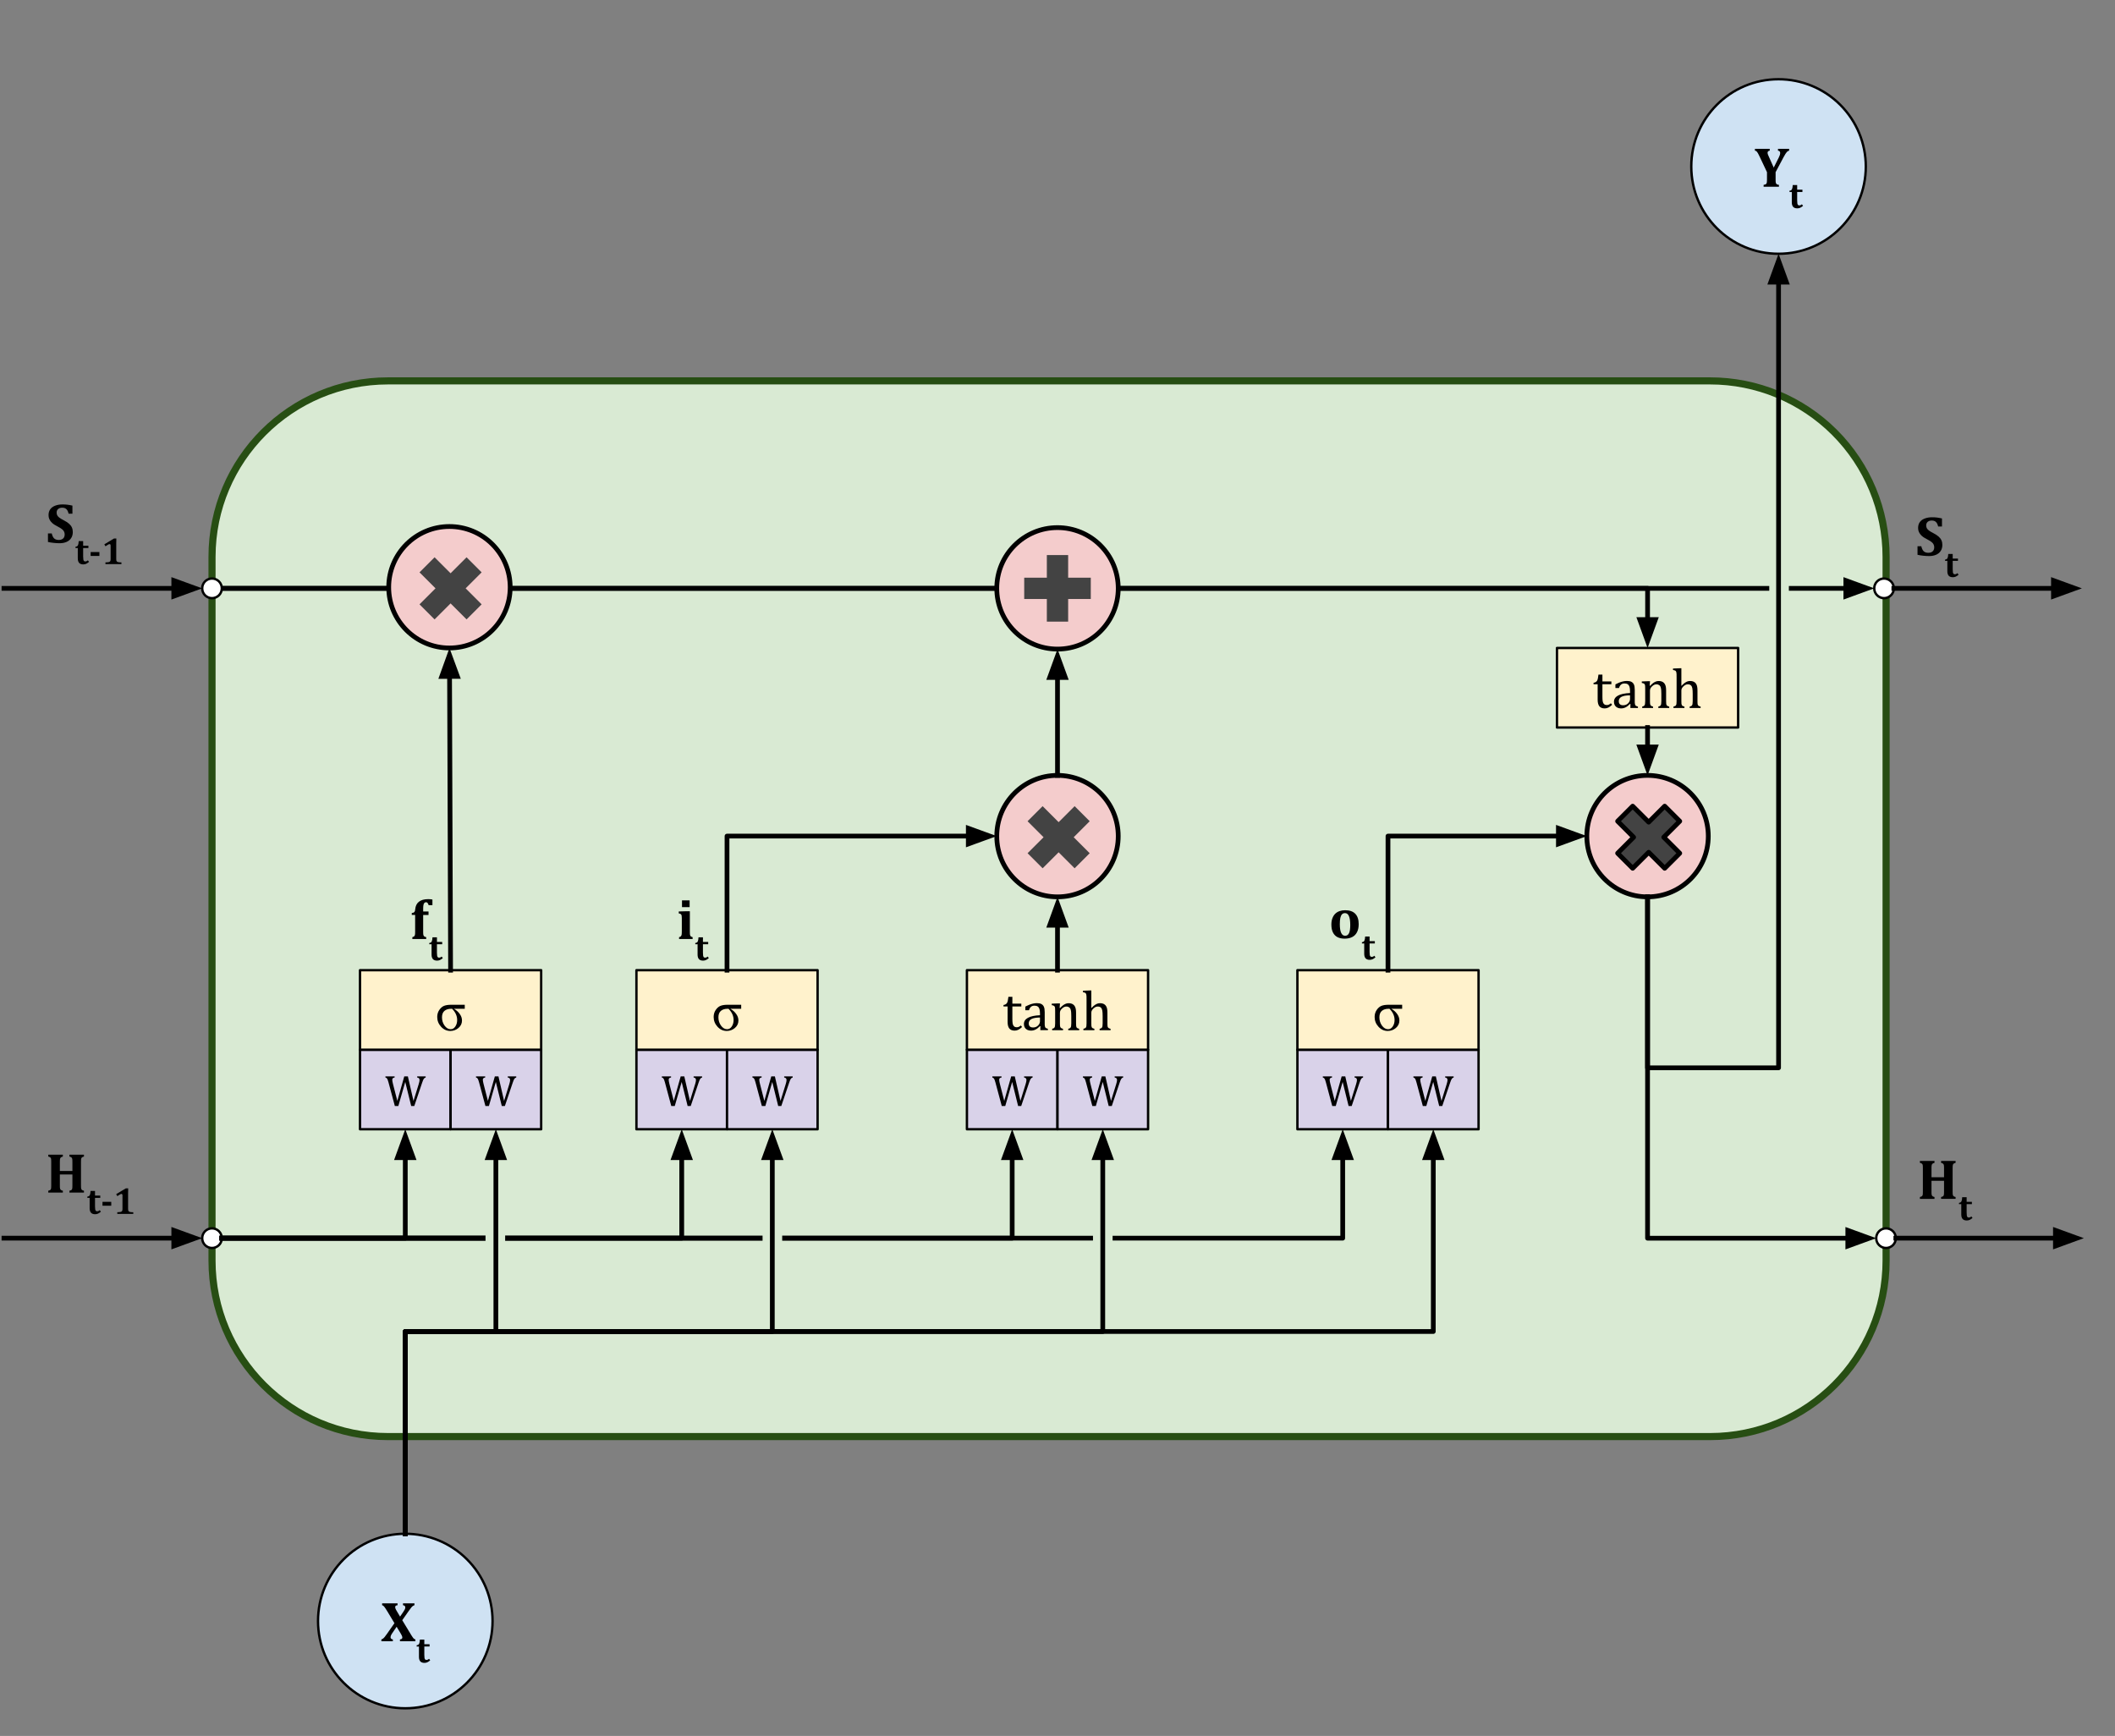 <svg version="1.1" viewBox="0.0 0.0 892.806 732.798" fill="none" stroke="none" stroke-linecap="square" stroke-miterlimit="10" xmlns:xlink="http://www.w3.org/1999/xlink" xmlns="http://www.w3.org/2000/svg"><rect x="0.0" y="0.0" width="892.806" height="732.798" fill="#808080" stroke="none"/><clipPath id="p.0"><path d="m0 0l892.806 0l0 732.798l-892.806 0l0 -732.798z" clip-rule="nonzero"/></clipPath><g clip-path="url(#p.0)"><path fill="#000000" fill-opacity="0.0" d="m0 0l892.806 0l0 732.798l-892.806 0z" fill-rule="evenodd"/><path fill="#d9ead3" d="m89.501 235.057l0 0c0 -41.021 33.254 -74.274 74.274 -74.274l558.128 0c19.699 0 38.591 7.825 52.52 21.754c13.929 13.929 21.754 32.821 21.754 52.52l0 297.089c0 41.021 -33.254 74.274 -74.274 74.274l-558.128 0c-41.021 0 -74.274 -33.254 -74.274 -74.274z" fill-rule="evenodd"/><path stroke="#274e13" stroke-width="3.0" stroke-linejoin="round" stroke-linecap="butt" d="m89.501 235.057l0 0c0 -41.021 33.254 -74.274 74.274 -74.274l558.128 0c19.699 0 38.591 7.825 52.52 21.754c13.929 13.929 21.754 32.821 21.754 52.52l0 297.089c0 41.021 -33.254 74.274 -74.274 74.274l-558.128 0c-41.021 0 -74.274 -33.254 -74.274 -74.274z" fill-rule="evenodd"/><path fill="#000000" fill-opacity="0.0" d="m1.667 248.357l83.685 0" fill-rule="evenodd"/><path stroke="#000000" stroke-width="2.0" stroke-linejoin="round" stroke-linecap="butt" d="m1.667 248.357l71.685 0" fill-rule="evenodd"/><path fill="#000000" stroke="#000000" stroke-width="2.0" stroke-linecap="butt" d="m73.352 251.66l9.076 -3.303l-9.076 -3.303z" fill-rule="evenodd"/><path fill="#000000" fill-opacity="0.0" d="m10.255 197.081l60.598 0l0 51.276l-60.598 0z" fill-rule="evenodd"/><path fill="#000000" d="m21.848 225.168q0.297 1.391 0.969 2.078q0.688 0.688 2.016 0.688q0.688 0 1.234 -0.234q0.562 -0.234 0.891 -0.75q0.344 -0.531 0.344 -1.312q0 -0.719 -0.281 -1.25q-0.266 -0.547 -0.859 -1.016q-0.594 -0.484 -1.672 -1.031q-0.906 -0.453 -1.656 -0.938q-0.734 -0.5 -1.25 -1.094q-0.516 -0.594 -0.812 -1.297q-0.281 -0.703 -0.281 -1.578q0 -1.438 0.703 -2.438q0.719 -1.016 2.078 -1.531q1.359 -0.531 3.141 -0.531q1.031 0 1.984 0.109q0.953 0.109 2.172 0.391l0 3.406l-1.609 0q-0.219 -0.922 -0.562 -1.469q-0.344 -0.547 -0.859 -0.797q-0.516 -0.266 -1.312 -0.266q-0.656 0 -1.188 0.234q-0.531 0.234 -0.844 0.703q-0.297 0.453 -0.297 1.109q0 0.688 0.266 1.188q0.266 0.484 0.875 0.969q0.625 0.469 1.812 1.078q1.438 0.75 2.266 1.469q0.828 0.719 1.219 1.578q0.391 0.844 0.391 1.969q0 1.438 -0.672 2.5q-0.656 1.062 -1.938 1.641q-1.281 0.562 -2.953 0.562q-1.188 0 -2.484 -0.141q-1.297 -0.125 -2.438 -0.391l0 -3.609l1.609 0z" fill-rule="nonzero"/><path fill="#000000" d="m37.587 237.184q-0.688 0.578 -1.25 0.828q-0.562 0.234 -1.188 0.234q-1.156 0 -1.734 -0.625q-0.578 -0.641 -0.578 -1.906l0 -4.375l-0.969 0l0 -0.531q0.469 -0.078 0.688 -0.234q0.234 -0.156 0.359 -0.422q0.125 -0.266 0.203 -0.688q0.078 -0.422 0.109 -1.047l1.875 0l0 1.953l2.219 0l0 0.969l-2.219 0l0 3.531q0 0.875 0.078 1.297q0.078 0.422 0.266 0.625q0.203 0.203 0.5 0.203q0.219 0 0.391 -0.031q0.172 -0.047 0.359 -0.141q0.188 -0.109 0.406 -0.297l0.484 0.656zm4.375 -2.516l-3.703 0l0 -1.641l3.703 0l0 1.641zm7.109 1.266q0 0.453 0.047 0.688q0.062 0.234 0.188 0.375q0.125 0.141 0.359 0.234q0.25 0.078 0.609 0.125q0.375 0.031 0.984 0.047l0 0.719l-6.75 0l0 -0.719q0.875 -0.031 1.234 -0.094q0.375 -0.078 0.562 -0.203q0.203 -0.141 0.297 -0.375q0.094 -0.25 0.094 -0.797l0 -5.641q0 -0.328 -0.125 -0.469q-0.125 -0.141 -0.328 -0.141q-0.203 0 -0.562 0.188q-0.344 0.172 -1.156 0.734l-0.484 -0.828l4.078 -2.453l1.0 0q-0.047 0.75 -0.047 2.078l0 6.531z" fill-rule="nonzero"/><path fill="#000000" fill-opacity="0.0" d="m1.667 522.667l83.685 0" fill-rule="evenodd"/><path stroke="#000000" stroke-width="2.0" stroke-linejoin="round" stroke-linecap="butt" d="m1.667 522.667l71.685 0" fill-rule="evenodd"/><path fill="#000000" stroke="#000000" stroke-width="2.0" stroke-linecap="butt" d="m73.352 525.97l9.076 -3.303l-9.076 -3.303z" fill-rule="evenodd"/><path fill="#000000" fill-opacity="0.0" d="m10.255 471.391l60.598 0l0 51.276l-60.598 0z" fill-rule="evenodd"/><path fill="#000000" d="m34.192 500.494q0 0.891 0.078 1.234q0.078 0.328 0.312 0.562q0.234 0.219 0.859 0.359l0 0.781l-6.125 0l0 -0.781q0.688 -0.172 0.875 -0.344q0.203 -0.172 0.281 -0.5q0.094 -0.328 0.094 -1.312l0 -4.703l-5.297 0l0 4.703q0 0.406 0.016 0.766q0.031 0.344 0.094 0.562q0.078 0.219 0.203 0.375q0.141 0.156 0.375 0.266q0.234 0.109 0.578 0.188l0 0.781l-6.156 0l0 -0.781q0.438 -0.109 0.688 -0.234q0.25 -0.141 0.375 -0.375q0.125 -0.25 0.156 -0.609q0.031 -0.375 0.031 -0.938l0 -10.109q0 -0.547 -0.031 -0.922q-0.016 -0.375 -0.141 -0.609q-0.125 -0.234 -0.375 -0.375q-0.25 -0.156 -0.703 -0.266l0 -0.781l6.156 0l0 0.781q-0.625 0.172 -0.859 0.391q-0.219 0.203 -0.312 0.547q-0.094 0.344 -0.094 1.25l0 3.906l5.297 0l0 -3.906q0 -0.891 -0.078 -1.234q-0.078 -0.344 -0.312 -0.562q-0.219 -0.219 -0.859 -0.391l0 -0.781l6.125 0l0 0.781q-0.516 0.141 -0.75 0.297q-0.234 0.156 -0.344 0.406q-0.094 0.234 -0.125 0.547q-0.031 0.297 -0.031 0.938l0 10.094z" fill-rule="nonzero"/><path fill="#000000" d="m42.591 511.494q-0.688 0.578 -1.25 0.828q-0.562 0.234 -1.188 0.234q-1.156 0 -1.734 -0.625q-0.578 -0.641 -0.578 -1.906l0 -4.375l-0.969 0l0 -0.531q0.469 -0.078 0.688 -0.234q0.234 -0.156 0.359 -0.422q0.125 -0.266 0.203 -0.688q0.078 -0.422 0.109 -1.047l1.875 0l0 1.953l2.219 0l0 0.969l-2.219 0l0 3.531q0 0.875 0.078 1.297q0.078 0.422 0.266 0.625q0.203 0.203 0.5 0.203q0.219 0 0.391 -0.031q0.172 -0.047 0.359 -0.141q0.188 -0.109 0.406 -0.297l0.484 0.656zm4.375 -2.516l-3.703 0l0 -1.641l3.703 0l0 1.641zm7.109 1.266q0 0.453 0.047 0.688q0.062 0.234 0.188 0.375q0.125 0.141 0.359 0.234q0.25 0.078 0.609 0.125q0.375 0.031 0.984 0.047l0 0.719l-6.75 0l0 -0.719q0.875 -0.031 1.234 -0.094q0.375 -0.078 0.562 -0.203q0.203 -0.141 0.297 -0.375q0.094 -0.25 0.094 -0.797l0 -5.641q0 -0.328 -0.125 -0.469q-0.125 -0.141 -0.328 -0.141q-0.203 0 -0.562 0.188q-0.344 0.172 -1.156 0.734l-0.484 -0.828l4.078 -2.453l1.0 0q-0.047 0.75 -0.047 2.078l0 6.531z" fill-rule="nonzero"/><path fill="#cfe2f3" d="m134.252 684.283l0 0c0 -20.343 16.491 -36.835 36.835 -36.835l0 0c9.769 0 19.138 3.881 26.046 10.789c6.908 6.908 10.789 16.277 10.789 26.046l0 0c0 20.343 -16.491 36.835 -36.835 36.835l0 0c-20.343 0 -36.835 -16.491 -36.835 -36.835z" fill-rule="evenodd"/><path stroke="#000000" stroke-width="1.0" stroke-linejoin="round" stroke-linecap="butt" d="m134.252 684.283l0 0c0 -20.343 16.491 -36.835 36.835 -36.835l0 0c9.769 0 19.138 3.881 26.046 10.789c6.908 6.908 10.789 16.277 10.789 26.046l0 0c0 20.343 -16.491 36.835 -36.835 36.835l0 0c-20.343 0 -36.835 -16.491 -36.835 -36.835z" fill-rule="evenodd"/><path fill="#000000" d="m167.819 676.823l0 0.781q-0.547 0.047 -0.781 0.25q-0.219 0.188 -0.219 0.594q0 0.188 0.078 0.453q0.078 0.25 0.266 0.609q0.188 0.344 0.641 1.094l1.078 1.812l1.422 -2.094q0.469 -0.688 0.625 -1.047q0.156 -0.375 0.156 -0.797q0 -0.375 -0.266 -0.594q-0.25 -0.234 -0.703 -0.281l0 -0.781l4.844 0l0 0.781q-0.344 0.094 -0.656 0.312q-0.297 0.203 -0.703 0.672q-0.391 0.469 -1.266 1.734l-2.531 3.609l3.812 6.297q0.203 0.312 0.406 0.625q0.203 0.312 0.391 0.562q0.203 0.234 0.344 0.359q0.156 0.109 0.297 0.172q0.141 0.062 0.297 0.094l0 0.781l-6.516 0l0 -0.781q0.516 -0.047 0.75 -0.234q0.25 -0.188 0.25 -0.609q0 -0.141 -0.047 -0.297q-0.031 -0.172 -0.141 -0.406q-0.094 -0.234 -0.203 -0.406q-0.094 -0.188 -0.391 -0.703l-1.625 -2.688l-1.922 2.828q-0.219 0.344 -0.375 0.625q-0.141 0.281 -0.203 0.516q-0.062 0.234 -0.062 0.547q0 0.312 0.25 0.547q0.25 0.234 0.719 0.281l0 0.781l-4.844 0l0 -0.781q0.391 -0.109 0.703 -0.344q0.328 -0.25 0.703 -0.703q0.391 -0.453 1.047 -1.422l3.062 -4.375l-2.953 -4.922q-0.484 -0.797 -0.828 -1.312q-0.344 -0.531 -0.578 -0.797q-0.234 -0.281 -0.422 -0.391q-0.172 -0.125 -0.422 -0.172l0 -0.781l6.516 0z" fill-rule="nonzero"/><path fill="#000000" d="m181.604 700.886q-0.688 0.578 -1.25 0.828q-0.562 0.234 -1.188 0.234q-1.156 0 -1.734 -0.625q-0.578 -0.641 -0.578 -1.906l0 -4.375l-0.969 0l0 -0.531q0.469 -0.078 0.688 -0.234q0.234 -0.156 0.359 -0.422q0.125 -0.266 0.203 -0.688q0.078 -0.422 0.109 -1.047l1.875 0l0 1.953l2.219 0l0 0.969l-2.219 0l0 3.531q0 0.875 0.078 1.297q0.078 0.422 0.266 0.625q0.203 0.203 0.5 0.203q0.219 0 0.391 -0.031q0.172 -0.047 0.359 -0.141q0.188 -0.109 0.406 -0.297l0.484 0.656z" fill-rule="nonzero"/><path fill="#d9d2e9" d="m151.969 443.115l38.236 0l0 33.575l-38.236 0z" fill-rule="evenodd"/><path stroke="#000000" stroke-width="1.0" stroke-linejoin="round" stroke-linecap="butt" d="m151.969 443.115l38.236 0l0 33.575l-38.236 0z" fill-rule="evenodd"/><path fill="#000000" d="m171.07 456.714l-2.922 10.172l-1.469 0l-2.656 -9.891q-0.172 -0.625 -0.312 -1.016q-0.125 -0.391 -0.266 -0.609q-0.141 -0.219 -0.297 -0.328q-0.156 -0.125 -0.453 -0.203l0 -0.453l3.891 0l0 0.453q-0.562 0.109 -0.781 0.328q-0.219 0.219 -0.219 0.609q0 0.312 0.078 0.75q0.078 0.438 0.219 1.0l1.844 7.188l2.922 -10.328l1.531 0l2.375 10.344l2.156 -6.953q0.391 -1.266 0.391 -1.797q0 -0.562 -0.234 -0.797q-0.234 -0.25 -0.766 -0.344l0 -0.453l3.594 0l0 0.453q-0.281 0.094 -0.453 0.203q-0.156 0.109 -0.312 0.312q-0.141 0.188 -0.328 0.609q-0.172 0.406 -0.406 1.094l-3.312 9.828l-1.297 0l-2.516 -10.172z" fill-rule="nonzero"/><path fill="#d9d2e9" d="m190.205 443.115l38.236 0l0 33.575l-38.236 0z" fill-rule="evenodd"/><path stroke="#000000" stroke-width="1.0" stroke-linejoin="round" stroke-linecap="butt" d="m190.205 443.115l38.236 0l0 33.575l-38.236 0z" fill-rule="evenodd"/><path fill="#000000" d="m209.306 456.714l-2.922 10.172l-1.469 0l-2.656 -9.891q-0.172 -0.625 -0.312 -1.016q-0.125 -0.391 -0.266 -0.609q-0.141 -0.219 -0.297 -0.328q-0.156 -0.125 -0.453 -0.203l0 -0.453l3.891 0l0 0.453q-0.562 0.109 -0.781 0.328q-0.219 0.219 -0.219 0.609q0 0.312 0.078 0.75q0.078 0.438 0.219 1.0l1.844 7.188l2.922 -10.328l1.531 0l2.375 10.344l2.156 -6.953q0.391 -1.266 0.391 -1.797q0 -0.562 -0.234 -0.797q-0.234 -0.25 -0.766 -0.344l0 -0.453l3.594 0l0 0.453q-0.281 0.094 -0.453 0.203q-0.156 0.109 -0.312 0.312q-0.141 0.188 -0.328 0.609q-0.172 0.406 -0.406 1.094l-3.312 9.828l-1.297 0l-2.516 -10.172z" fill-rule="nonzero"/><path fill="#fff2cc" d="m151.968 409.541l76.472 0l0 33.575l-76.472 0z" fill-rule="evenodd"/><path stroke="#000000" stroke-width="1.0" stroke-linejoin="round" stroke-linecap="butt" d="m151.968 409.541l76.472 0l0 33.575l-76.472 0z" fill-rule="evenodd"/><path fill="#000000" d="m196.189 424.134l0 1.703l-4.562 0q1.5 0.859 2.438 2.172q0.953 1.297 0.953 2.766q0 1.906 -1.5 3.172q-1.5 1.25 -3.422 1.25q-2.25 0 -3.891 -1.766q-1.641 -1.781 -1.641 -4.141q0 -1.672 0.859 -2.938q0.859 -1.281 2.0 -1.75q1.141 -0.469 3.094 -0.469l5.672 0zm-5.344 1.703l-0.422 0q-1.75 0 -2.797 0.875q-1.047 0.875 -1.047 2.734q0 1.984 1.094 3.5q1.109 1.516 2.578 1.516q1.188 0 1.953 -1.141q0.781 -1.141 0.781 -2.75q0 -2.578 -2.141 -4.734z" fill-rule="nonzero"/><path fill="#000000" fill-opacity="0.0" d="m93.635 248.357l601.858 0l0 25.165" fill-rule="evenodd"/><path stroke="#000000" stroke-width="2.0" stroke-linejoin="round" stroke-linecap="butt" d="m93.635 248.357l601.858 0l0 13.165" fill-rule="evenodd"/><path fill="#000000" stroke="#000000" stroke-width="2.0" stroke-linecap="butt" d="m692.19 261.522l3.303 9.076l3.303 -9.076z" fill-rule="evenodd"/><path fill="#000000" fill-opacity="0.0" d="m93.635 248.357l697.543 0" fill-rule="evenodd"/><path stroke="#000000" stroke-width="2.0" stroke-linejoin="round" stroke-linecap="butt" d="m93.635 248.357l685.543 0" fill-rule="evenodd"/><path fill="#000000" stroke="#000000" stroke-width="2.0" stroke-linecap="butt" d="m779.178 251.66l9.076 -3.303l-9.076 -3.303z" fill-rule="evenodd"/><path fill="#f4cccc" d="m164.086 247.89l0 0c0 -14.159 11.478 -25.638 25.638 -25.638l0 0c6.8 0 13.321 2.701 18.129 7.509c4.808 4.808 7.509 11.329 7.509 18.129l0 0c0 14.159 -11.478 25.638 -25.638 25.638l0 0c-14.159 0 -25.638 -11.478 -25.638 -25.638z" fill-rule="evenodd"/><path stroke="#000000" stroke-width="2.0" stroke-linejoin="round" stroke-linecap="butt" d="m164.086 247.89l0 0c0 -14.159 11.478 -25.638 25.638 -25.638l0 0c6.8 0 13.321 2.701 18.129 7.509c4.808 4.808 7.509 11.329 7.509 18.129l0 0c0 14.159 -11.478 25.638 -25.638 25.638l0 0c-14.159 0 -25.638 -11.478 -25.638 -25.638z" fill-rule="evenodd"/><path fill="#434343" d="m177.09 241.602l6.359 -6.359l6.755 6.755l6.755 -6.755l6.359 6.359l-6.755 6.755l6.755 6.755l-6.359 6.359l-6.755 -6.755l-6.755 6.755l-6.359 -6.359l6.755 -6.755z" fill-rule="evenodd"/><path fill="#000000" fill-opacity="0.0" d="m164.087 364.34l38.236 0l0 54.52l-38.236 0z" fill-rule="evenodd"/><path fill="#000000" d="m174.071 395.599q0.547 -0.156 0.766 -0.359q0.219 -0.203 0.312 -0.547q0.094 -0.359 0.094 -1.25l0 -7.219l-1.422 0l0 -0.812q0.547 -0.078 0.766 -0.172q0.219 -0.109 0.359 -0.281q0.141 -0.172 0.219 -0.438q0.078 -0.266 0.109 -0.688q0.188 -2.109 1.562 -3.188q1.391 -1.094 3.906 -1.094q1.0 0 1.797 0.156l0 2.391l-1.594 0q-0.203 -0.641 -0.453 -0.938q-0.234 -0.312 -0.625 -0.312q-0.5 0 -0.766 0.344q-0.266 0.328 -0.375 0.953q-0.094 0.609 -0.094 1.719l0 0.891l2.266 0l0 1.469l-2.266 0l0 7.219q0 0.875 0.094 1.234q0.094 0.359 0.328 0.578q0.25 0.203 0.859 0.344l0 0.781l-5.844 0l0 -0.781z" fill-rule="nonzero"/><path fill="#000000" d="m186.93 404.442q-0.688 0.578 -1.25 0.828q-0.562 0.234 -1.188 0.234q-1.156 0 -1.734 -0.625q-0.578 -0.641 -0.578 -1.906l0 -4.375l-0.969 0l0 -0.531q0.469 -0.078 0.688 -0.234q0.234 -0.156 0.359 -0.422q0.125 -0.266 0.203 -0.688q0.078 -0.422 0.109 -1.047l1.875 0l0 1.953l2.219 0l0 0.969l-2.219 0l0 3.531q0 0.875 0.078 1.297q0.078 0.422 0.266 0.625q0.203 0.203 0.5 0.203q0.219 0 0.391 -0.031q0.172 -0.047 0.359 -0.141q0.188 -0.109 0.406 -0.297l0.484 0.656z" fill-rule="nonzero"/><path fill="#d9d2e9" d="m268.659 443.115l38.236 0l0 33.575l-38.236 0z" fill-rule="evenodd"/><path stroke="#000000" stroke-width="1.0" stroke-linejoin="round" stroke-linecap="butt" d="m268.659 443.115l38.236 0l0 33.575l-38.236 0z" fill-rule="evenodd"/><path fill="#000000" d="m287.76 456.714l-2.922 10.172l-1.469 0l-2.656 -9.891q-0.172 -0.625 -0.312 -1.016q-0.125 -0.391 -0.266 -0.609q-0.141 -0.219 -0.297 -0.328q-0.156 -0.125 -0.453 -0.203l0 -0.453l3.891 0l0 0.453q-0.562 0.109 -0.781 0.328q-0.219 0.219 -0.219 0.609q0 0.312 0.078 0.75q0.078 0.438 0.219 1.0l1.844 7.188l2.922 -10.328l1.531 0l2.375 10.344l2.156 -6.953q0.391 -1.266 0.391 -1.797q0 -0.562 -0.234 -0.797q-0.234 -0.25 -0.766 -0.344l0 -0.453l3.594 0l0 0.453q-0.281 0.094 -0.453 0.203q-0.156 0.109 -0.312 0.312q-0.141 0.188 -0.328 0.609q-0.172 0.406 -0.406 1.094l-3.312 9.828l-1.297 0l-2.516 -10.172z" fill-rule="nonzero"/><path fill="#d9d2e9" d="m306.895 443.115l38.236 0l0 33.575l-38.236 0z" fill-rule="evenodd"/><path stroke="#000000" stroke-width="1.0" stroke-linejoin="round" stroke-linecap="butt" d="m306.895 443.115l38.236 0l0 33.575l-38.236 0z" fill-rule="evenodd"/><path fill="#000000" d="m325.996 456.714l-2.922 10.172l-1.469 0l-2.656 -9.891q-0.172 -0.625 -0.312 -1.016q-0.125 -0.391 -0.266 -0.609q-0.141 -0.219 -0.297 -0.328q-0.156 -0.125 -0.453 -0.203l0 -0.453l3.891 0l0 0.453q-0.562 0.109 -0.781 0.328q-0.219 0.219 -0.219 0.609q0 0.312 0.078 0.75q0.078 0.438 0.219 1.0l1.844 7.188l2.922 -10.328l1.531 0l2.375 10.344l2.156 -6.953q0.391 -1.266 0.391 -1.797q0 -0.562 -0.234 -0.797q-0.234 -0.25 -0.766 -0.344l0 -0.453l3.594 0l0 0.453q-0.281 0.094 -0.453 0.203q-0.156 0.109 -0.312 0.312q-0.141 0.188 -0.328 0.609q-0.172 0.406 -0.406 1.094l-3.312 9.828l-1.297 0l-2.516 -10.172z" fill-rule="nonzero"/><path fill="#fff2cc" d="m268.659 409.541l76.472 0l0 33.575l-76.472 0z" fill-rule="evenodd"/><path stroke="#000000" stroke-width="1.0" stroke-linejoin="round" stroke-linecap="butt" d="m268.659 409.541l76.472 0l0 33.575l-76.472 0z" fill-rule="evenodd"/><path fill="#000000" d="m312.879 424.134l0 1.703l-4.562 0q1.5 0.859 2.438 2.172q0.953 1.297 0.953 2.766q0 1.906 -1.5 3.172q-1.5 1.25 -3.422 1.25q-2.25 0 -3.891 -1.766q-1.641 -1.781 -1.641 -4.141q0 -1.672 0.859 -2.938q0.859 -1.281 2.0 -1.75q1.141 -0.469 3.094 -0.469l5.672 0zm-5.344 1.703l-0.422 0q-1.75 0 -2.797 0.875q-1.047 0.875 -1.047 2.734q0 1.984 1.094 3.5q1.109 1.516 2.578 1.516q1.188 0 1.953 -1.141q0.781 -1.141 0.781 -2.75q0 -2.578 -2.141 -4.734z" fill-rule="nonzero"/><path fill="#d9d2e9" d="m408.167 443.115l38.236 0l0 33.575l-38.236 0z" fill-rule="evenodd"/><path stroke="#000000" stroke-width="1.0" stroke-linejoin="round" stroke-linecap="butt" d="m408.167 443.115l38.236 0l0 33.575l-38.236 0z" fill-rule="evenodd"/><path fill="#000000" d="m427.268 456.714l-2.922 10.172l-1.469 0l-2.656 -9.891q-0.172 -0.625 -0.312 -1.016q-0.125 -0.391 -0.266 -0.609q-0.141 -0.219 -0.297 -0.328q-0.156 -0.125 -0.453 -0.203l0 -0.453l3.891 0l0 0.453q-0.562 0.109 -0.781 0.328q-0.219 0.219 -0.219 0.609q0 0.312 0.078 0.75q0.078 0.438 0.219 1.0l1.844 7.188l2.922 -10.328l1.531 0l2.375 10.344l2.156 -6.953q0.391 -1.266 0.391 -1.797q0 -0.562 -0.234 -0.797q-0.234 -0.25 -0.766 -0.344l0 -0.453l3.594 0l0 0.453q-0.281 0.094 -0.453 0.203q-0.156 0.109 -0.312 0.312q-0.141 0.188 -0.328 0.609q-0.172 0.406 -0.406 1.094l-3.312 9.828l-1.297 0l-2.516 -10.172z" fill-rule="nonzero"/><path fill="#d9d2e9" d="m446.403 443.115l38.236 0l0 33.575l-38.236 0z" fill-rule="evenodd"/><path stroke="#000000" stroke-width="1.0" stroke-linejoin="round" stroke-linecap="butt" d="m446.403 443.115l38.236 0l0 33.575l-38.236 0z" fill-rule="evenodd"/><path fill="#000000" d="m465.504 456.714l-2.922 10.172l-1.469 0l-2.656 -9.891q-0.172 -0.625 -0.312 -1.016q-0.125 -0.391 -0.266 -0.609q-0.141 -0.219 -0.297 -0.328q-0.156 -0.125 -0.453 -0.203l0 -0.453l3.891 0l0 0.453q-0.562 0.109 -0.781 0.328q-0.219 0.219 -0.219 0.609q0 0.312 0.078 0.75q0.078 0.438 0.219 1.0l1.844 7.188l2.922 -10.328l1.531 0l2.375 10.344l2.156 -6.953q0.391 -1.266 0.391 -1.797q0 -0.562 -0.234 -0.797q-0.234 -0.25 -0.766 -0.344l0 -0.453l3.594 0l0 0.453q-0.281 0.094 -0.453 0.203q-0.156 0.109 -0.312 0.312q-0.141 0.188 -0.328 0.609q-0.172 0.406 -0.406 1.094l-3.312 9.828l-1.297 0l-2.516 -10.172z" fill-rule="nonzero"/><path fill="#fff2cc" d="m408.167 409.541l76.472 0l0 33.575l-76.472 0z" fill-rule="evenodd"/><path stroke="#000000" stroke-width="1.0" stroke-linejoin="round" stroke-linecap="butt" d="m408.167 409.541l76.472 0l0 33.575l-76.472 0z" fill-rule="evenodd"/><path fill="#000000" d="m423.602 424.243q0.578 -0.094 0.938 -0.328q0.375 -0.234 0.578 -0.594q0.203 -0.375 0.312 -0.922q0.125 -0.562 0.25 -1.625l1.672 0l0 2.891l3.781 0l0 1.188l-3.781 0l0 5.203q0 1.141 0.094 1.812q0.094 0.672 0.344 1.062q0.266 0.375 0.594 0.547q0.328 0.156 0.844 0.156q0.469 0 0.875 -0.188q0.406 -0.203 0.812 -0.562l0.531 0.641q-0.844 0.797 -1.594 1.172q-0.734 0.359 -1.531 0.359q-1.516 0 -2.25 -0.891q-0.734 -0.906 -0.734 -2.812l0 -6.5l-1.734 0l0 -0.609zm15.59 8.953l-0.172 -0.047q-1.016 1.031 -1.922 1.469q-0.891 0.438 -1.891 0.438q-0.891 0 -1.578 -0.344q-0.672 -0.344 -1.047 -0.969q-0.359 -0.641 -0.359 -1.453q0 -1.719 1.688 -2.641q1.703 -0.938 5.094 -1.094l0 -0.75q0 -1.219 -0.234 -1.922q-0.234 -0.703 -0.75 -1.031q-0.5 -0.328 -1.344 -0.328q-0.906 0 -1.469 0.484q-0.562 0.469 -0.844 1.438l-1.531 0l0 -1.531q1.125 -0.578 1.875 -0.859q0.75 -0.281 1.5 -0.438q0.75 -0.156 1.531 -0.156q1.156 0 1.859 0.375q0.703 0.359 1.047 1.125q0.359 0.766 0.359 2.297l0 4.078q0 0.875 0 1.234q0.016 0.344 0.078 0.656q0.062 0.297 0.172 0.484q0.125 0.188 0.344 0.312q0.234 0.125 0.75 0.266l0 0.578l-3.203 0l0.047 -1.672zm-0.188 -3.672q-2.391 0.016 -3.578 0.625q-1.172 0.609 -1.172 1.844q0 0.672 0.266 1.062q0.266 0.375 0.672 0.531q0.422 0.141 0.984 0.141q0.797 0 1.438 -0.375q0.656 -0.391 1.016 -0.984q0.375 -0.609 0.375 -1.188l0 -1.656zm16.547 5.344l-4.609 0l0 -0.578q0.453 -0.141 0.656 -0.234q0.203 -0.109 0.328 -0.297q0.141 -0.188 0.219 -0.578q0.078 -0.406 0.078 -1.203l0 -3.062q0 -0.828 -0.047 -1.484q-0.047 -0.672 -0.172 -1.094q-0.109 -0.438 -0.266 -0.672q-0.156 -0.25 -0.375 -0.406q-0.219 -0.172 -0.5 -0.266q-0.281 -0.109 -0.734 -0.109q-0.453 0 -0.875 0.188q-0.406 0.172 -0.906 0.625q-0.484 0.438 -0.703 0.875q-0.219 0.438 -0.219 1.0l0 4.359q0 1.016 0.094 1.406q0.094 0.391 0.359 0.594q0.266 0.203 0.859 0.359l0 0.578l-4.594 0l0 -0.578q0.453 -0.141 0.641 -0.234q0.203 -0.109 0.328 -0.297q0.141 -0.188 0.219 -0.578q0.078 -0.391 0.078 -1.203l0 -5.109q0 -0.75 -0.031 -1.203q-0.016 -0.469 -0.156 -0.734q-0.141 -0.281 -0.438 -0.406q-0.281 -0.141 -0.812 -0.234l0 -0.625l2.75 -0.109l0.719 0l-0.141 1.906l0.172 0.047q0.859 -0.875 1.391 -1.25q0.547 -0.375 1.078 -0.578q0.547 -0.203 1.156 -0.203q0.641 0 1.141 0.156q0.5 0.141 0.875 0.453q0.375 0.297 0.625 0.75q0.25 0.438 0.375 1.078q0.125 0.625 0.125 1.609l0 4.406q0 0.812 0.047 1.188q0.047 0.359 0.156 0.562q0.125 0.188 0.344 0.328q0.219 0.125 0.766 0.281l0 0.578zm5.129 -9.359l0.047 0q0.906 -0.922 1.438 -1.281q0.547 -0.375 1.062 -0.562q0.516 -0.188 1.125 -0.188q0.641 0 1.141 0.156q0.5 0.141 0.875 0.453q0.391 0.312 0.625 0.766q0.25 0.453 0.359 1.078q0.125 0.625 0.125 1.594l0 4.406q0 1.031 0.078 1.406q0.094 0.359 0.312 0.562q0.234 0.203 0.938 0.391l0 0.578l-4.625 0l0 -0.578q0.453 -0.141 0.656 -0.234q0.203 -0.109 0.328 -0.297q0.141 -0.188 0.219 -0.578q0.078 -0.406 0.078 -1.203l0 -3.062q0 -1.562 -0.156 -2.391q-0.156 -0.828 -0.625 -1.234q-0.469 -0.406 -1.297 -0.406q-0.469 0 -0.844 0.172q-0.375 0.156 -0.875 0.578q-0.484 0.422 -0.734 0.875q-0.25 0.438 -0.25 0.938l0 4.484q0 0.797 0.031 1.141q0.047 0.344 0.156 0.578q0.125 0.219 0.359 0.375q0.25 0.141 0.75 0.266l0 0.578l-4.641 0l0 -0.578q0.516 -0.141 0.734 -0.266q0.234 -0.125 0.344 -0.328q0.125 -0.203 0.188 -0.578q0.062 -0.375 0.062 -1.188l0 -9.797q0 -1.125 -0.016 -1.562q-0.016 -0.453 -0.094 -0.766q-0.078 -0.312 -0.219 -0.484q-0.125 -0.188 -0.359 -0.281q-0.234 -0.109 -0.828 -0.219l0 -0.609l2.828 -0.109l0.703 0l0 7.406z" fill-rule="nonzero"/><path fill="#f4cccc" d="m420.765 352.949l0 0c0 -14.159 11.478 -25.638 25.638 -25.638l0 0c6.8 0 13.321 2.701 18.129 7.509c4.808 4.808 7.509 11.329 7.509 18.129l0 0c0 14.159 -11.478 25.638 -25.638 25.638l0 0c-14.159 0 -25.638 -11.478 -25.638 -25.638z" fill-rule="evenodd"/><path stroke="#000000" stroke-width="2.0" stroke-linejoin="round" stroke-linecap="butt" d="m420.765 352.949l0 0c0 -14.159 11.478 -25.638 25.638 -25.638l0 0c6.8 0 13.321 2.701 18.129 7.509c4.808 4.808 7.509 11.329 7.509 18.129l0 0c0 14.159 -11.478 25.638 -25.638 25.638l0 0c-14.159 0 -25.638 -11.478 -25.638 -25.638z" fill-rule="evenodd"/><path fill="#434343" d="m433.769 346.661l6.359 -6.359l6.755 6.755l6.755 -6.755l6.359 6.359l-6.755 6.755l6.755 6.755l-6.359 6.359l-6.755 -6.755l-6.755 6.755l-6.359 -6.359l6.755 -6.755z" fill-rule="evenodd"/><path fill="#000000" fill-opacity="0.0" d="m276.657 364.34l38.236 0l0 54.52l-38.236 0z" fill-rule="evenodd"/><path fill="#000000" d="m291.111 380.083l0 2.859l-3.219 0l0 -2.859l3.219 0zm-4.453 15.516q0.578 -0.141 0.781 -0.391q0.219 -0.25 0.297 -0.672q0.078 -0.422 0.078 -1.531l0 -5.453q0 -0.578 -0.062 -0.922q-0.047 -0.359 -0.188 -0.562q-0.141 -0.219 -0.406 -0.328q-0.25 -0.109 -0.641 -0.188l0 -0.797l3.219 -0.094l1.469 0l0 8.328q0 0.656 0.016 1.016q0.016 0.359 0.047 0.562q0.047 0.188 0.109 0.344q0.062 0.141 0.156 0.281q0.109 0.125 0.312 0.234q0.203 0.094 0.531 0.172l0 0.781l-5.719 0l0 -0.781z" fill-rule="nonzero"/><path fill="#000000" d="m299.22 404.442q-0.688 0.578 -1.25 0.828q-0.562 0.234 -1.188 0.234q-1.156 0 -1.734 -0.625q-0.578 -0.641 -0.578 -1.906l0 -4.375l-0.969 0l0 -0.531q0.469 -0.078 0.688 -0.234q0.234 -0.156 0.359 -0.422q0.125 -0.266 0.203 -0.688q0.078 -0.422 0.109 -1.047l1.875 0l0 1.953l2.219 0l0 0.969l-2.219 0l0 3.531q0 0.875 0.078 1.297q0.078 0.422 0.266 0.625q0.203 0.203 0.5 0.203q0.219 0 0.391 -0.031q0.172 -0.047 0.359 -0.141q0.188 -0.109 0.406 -0.297l0.484 0.656z" fill-rule="nonzero"/><path fill="#f4cccc" d="m420.765 248.358l0 0c0 -14.159 11.478 -25.638 25.638 -25.638l0 0c6.8 0 13.321 2.701 18.129 7.509c4.808 4.808 7.509 11.329 7.509 18.129l0 0c0 14.159 -11.478 25.638 -25.638 25.638l0 0c-14.159 0 -25.638 -11.478 -25.638 -25.638z" fill-rule="evenodd"/><path stroke="#000000" stroke-width="2.0" stroke-linejoin="round" stroke-linecap="butt" d="m420.765 248.358l0 0c0 -14.159 11.478 -25.638 25.638 -25.638l0 0c6.8 0 13.321 2.701 18.129 7.509c4.808 4.808 7.509 11.329 7.509 18.129l0 0c0 14.159 -11.478 25.638 -25.638 25.638l0 0c-14.159 0 -25.638 -11.478 -25.638 -25.638z" fill-rule="evenodd"/><path fill="#434343" d="m432.352 243.86l9.553 0l0 -9.553l8.993 0l0 9.553l9.553 0l0 8.993l-9.553 0l0 9.553l-8.993 0l0 -9.553l-9.553 0z" fill-rule="evenodd"/><path fill="#d9d2e9" d="m547.675 443.115l38.236 0l0 33.575l-38.236 0z" fill-rule="evenodd"/><path stroke="#000000" stroke-width="1.0" stroke-linejoin="round" stroke-linecap="butt" d="m547.675 443.115l38.236 0l0 33.575l-38.236 0z" fill-rule="evenodd"/><path fill="#000000" d="m566.776 456.714l-2.922 10.172l-1.469 0l-2.656 -9.891q-0.172 -0.625 -0.312 -1.016q-0.125 -0.391 -0.266 -0.609q-0.141 -0.219 -0.297 -0.328q-0.156 -0.125 -0.453 -0.203l0 -0.453l3.891 0l0 0.453q-0.562 0.109 -0.781 0.328q-0.219 0.219 -0.219 0.609q0 0.312 0.078 0.75q0.078 0.438 0.219 1.0l1.844 7.188l2.922 -10.328l1.531 0l2.375 10.344l2.156 -6.953q0.391 -1.266 0.391 -1.797q0 -0.562 -0.234 -0.797q-0.234 -0.25 -0.766 -0.344l0 -0.453l3.594 0l0 0.453q-0.281 0.094 -0.453 0.203q-0.156 0.109 -0.312 0.312q-0.141 0.188 -0.328 0.609q-0.172 0.406 -0.406 1.094l-3.312 9.828l-1.297 0l-2.516 -10.172z" fill-rule="nonzero"/><path fill="#d9d2e9" d="m585.911 443.115l38.236 0l0 33.575l-38.236 0z" fill-rule="evenodd"/><path stroke="#000000" stroke-width="1.0" stroke-linejoin="round" stroke-linecap="butt" d="m585.911 443.115l38.236 0l0 33.575l-38.236 0z" fill-rule="evenodd"/><path fill="#000000" d="m605.012 456.714l-2.922 10.172l-1.469 0l-2.656 -9.891q-0.172 -0.625 -0.312 -1.016q-0.125 -0.391 -0.266 -0.609q-0.141 -0.219 -0.297 -0.328q-0.156 -0.125 -0.453 -0.203l0 -0.453l3.891 0l0 0.453q-0.562 0.109 -0.781 0.328q-0.219 0.219 -0.219 0.609q0 0.312 0.078 0.75q0.078 0.438 0.219 1.0l1.844 7.188l2.922 -10.328l1.531 0l2.375 10.344l2.156 -6.953q0.391 -1.266 0.391 -1.797q0 -0.562 -0.234 -0.797q-0.234 -0.25 -0.766 -0.344l0 -0.453l3.594 0l0 0.453q-0.281 0.094 -0.453 0.203q-0.156 0.109 -0.312 0.312q-0.141 0.188 -0.328 0.609q-0.172 0.406 -0.406 1.094l-3.312 9.828l-1.297 0l-2.516 -10.172z" fill-rule="nonzero"/><path fill="#fff2cc" d="m547.674 409.541l76.472 0l0 33.575l-76.472 0z" fill-rule="evenodd"/><path stroke="#000000" stroke-width="1.0" stroke-linejoin="round" stroke-linecap="butt" d="m547.674 409.541l76.472 0l0 33.575l-76.472 0z" fill-rule="evenodd"/><path fill="#000000" d="m591.895 424.134l0 1.703l-4.562 0q1.5 0.859 2.438 2.172q0.953 1.297 0.953 2.766q0 1.906 -1.5 3.172q-1.5 1.25 -3.422 1.25q-2.25 0 -3.891 -1.766q-1.641 -1.781 -1.641 -4.141q0 -1.672 0.859 -2.938q0.859 -1.281 2.0 -1.75q1.141 -0.469 3.094 -0.469l5.672 0zm-5.344 1.703l-0.422 0q-1.75 0 -2.797 0.875q-1.047 0.875 -1.047 2.734q0 1.984 1.094 3.5q1.109 1.516 2.578 1.516q1.188 0 1.953 -1.141q0.781 -1.141 0.781 -2.75q0 -2.578 -2.141 -4.734z" fill-rule="nonzero"/><path fill="#ffffff" d="m85.352 522.667l0 0c0 -2.287 1.854 -4.142 4.142 -4.142l0 0c1.098 0 2.152 0.436 2.929 1.213c0.777 0.777 1.213 1.83 1.213 2.929l0 0c0 2.287 -1.854 4.142 -4.142 4.142l0 0c-2.287 0 -4.142 -1.854 -4.142 -4.142z" fill-rule="evenodd"/><path stroke="#000000" stroke-width="1.0" stroke-linejoin="round" stroke-linecap="butt" d="m85.352 522.667l0 0c0 -2.287 1.854 -4.142 4.142 -4.142l0 0c1.098 0 2.152 0.436 2.929 1.213c0.777 0.777 1.213 1.83 1.213 2.929l0 0c0 2.287 -1.854 4.142 -4.142 4.142l0 0c-2.287 0 -4.142 -1.854 -4.142 -4.142z" fill-rule="evenodd"/><path fill="#ffffff" d="m85.352 248.357l0 0c0 -2.287 1.854 -4.142 4.142 -4.142l0 0c1.098 0 2.152 0.436 2.929 1.213c0.777 0.777 1.213 1.83 1.213 2.929l0 0c0 2.287 -1.854 4.142 -4.142 4.142l0 0c-2.287 0 -4.142 -1.854 -4.142 -4.142z" fill-rule="evenodd"/><path stroke="#000000" stroke-width="1.0" stroke-linejoin="round" stroke-linecap="butt" d="m85.352 248.357l0 0c0 -2.287 1.854 -4.142 4.142 -4.142l0 0c1.098 0 2.152 0.436 2.929 1.213c0.777 0.777 1.213 1.83 1.213 2.929l0 0c0 2.287 -1.854 4.142 -4.142 4.142l0 0c-2.287 0 -4.142 -1.854 -4.142 -4.142z" fill-rule="evenodd"/><path fill="#000000" fill-opacity="0.0" d="m93.635 522.667l473.165 0l0 -45.984" fill-rule="evenodd"/><path stroke="#000000" stroke-width="2.0" stroke-linejoin="round" stroke-linecap="butt" d="m93.635 522.667l473.165 0l0 -33.984" fill-rule="evenodd"/><path fill="#000000" stroke="#000000" stroke-width="2.0" stroke-linecap="butt" d="m570.104 488.682l-3.303 -9.076l-3.303 9.076z" fill-rule="evenodd"/><path fill="#000000" fill-opacity="0.0" d="m93.635 522.667l77.449 0l0 -45.984" fill-rule="evenodd"/><path stroke="#000000" stroke-width="2.0" stroke-linejoin="round" stroke-linecap="butt" d="m93.635 522.667l77.449 0l0 -33.984" fill-rule="evenodd"/><path fill="#000000" stroke="#000000" stroke-width="2.0" stroke-linecap="butt" d="m174.387 488.682l-3.303 -9.076l-3.303 9.076z" fill-rule="evenodd"/><path fill="#000000" fill-opacity="0.0" d="m93.635 522.667l194.142 0l0 -45.984" fill-rule="evenodd"/><path stroke="#000000" stroke-width="2.0" stroke-linejoin="round" stroke-linecap="butt" d="m93.635 522.667l194.142 0l0 -33.984" fill-rule="evenodd"/><path fill="#000000" stroke="#000000" stroke-width="2.0" stroke-linecap="butt" d="m291.08 488.682l-3.303 -9.076l-3.303 9.076z" fill-rule="evenodd"/><path fill="#000000" fill-opacity="0.0" d="m93.635 522.667l333.638 0l0 -45.984" fill-rule="evenodd"/><path stroke="#000000" stroke-width="2.0" stroke-linejoin="round" stroke-linecap="butt" d="m93.635 522.667l333.638 0l0 -33.984" fill-rule="evenodd"/><path fill="#000000" stroke="#000000" stroke-width="2.0" stroke-linecap="butt" d="m430.576 488.682l-3.303 -9.076l-3.303 9.076z" fill-rule="evenodd"/><path fill="#d9ead3" d="m204.955 518.525l8.283 0l0 8.283l-8.283 0z" fill-rule="evenodd"/><path fill="#000000" fill-opacity="0.0" d="m171.087 647.449l0 -85.379l433.953 0l0 -85.393" fill-rule="evenodd"/><path stroke="#000000" stroke-width="2.0" stroke-linejoin="round" stroke-linecap="butt" d="m171.087 647.449l0 -85.379l433.953 0l0 -73.393" fill-rule="evenodd"/><path fill="#000000" stroke="#000000" stroke-width="2.0" stroke-linecap="butt" d="m608.343 488.677l-3.303 -9.076l-3.303 9.076z" fill-rule="evenodd"/><path fill="#000000" fill-opacity="0.0" d="m171.087 647.449l0 -85.379l38.236 0l0 -85.393" fill-rule="evenodd"/><path stroke="#000000" stroke-width="2.0" stroke-linejoin="round" stroke-linecap="butt" d="m171.087 647.449l0 -85.379l38.236 0l0 -73.393" fill-rule="evenodd"/><path fill="#000000" stroke="#000000" stroke-width="2.0" stroke-linecap="butt" d="m212.626 488.677l-3.303 -9.076l-3.303 9.076z" fill-rule="evenodd"/><path fill="#d9ead3" d="m321.903 518.525l8.283 0l0 8.283l-8.283 0z" fill-rule="evenodd"/><path fill="#d9ead3" d="m461.381 518.525l8.283 0l0 8.283l-8.283 0z" fill-rule="evenodd"/><path fill="#000000" fill-opacity="0.0" d="m171.087 647.449l0 -85.379l154.929 0l0 -85.393" fill-rule="evenodd"/><path stroke="#000000" stroke-width="2.0" stroke-linejoin="round" stroke-linecap="butt" d="m171.087 647.449l0 -85.379l154.929 0l0 -73.393" fill-rule="evenodd"/><path fill="#000000" stroke="#000000" stroke-width="2.0" stroke-linecap="butt" d="m329.319 488.677l-3.303 -9.076l-3.303 9.076z" fill-rule="evenodd"/><path fill="#000000" fill-opacity="0.0" d="m171.087 647.449l0 -85.379l294.425 0l0 -85.393" fill-rule="evenodd"/><path stroke="#000000" stroke-width="2.0" stroke-linejoin="round" stroke-linecap="butt" d="m171.087 647.449l0 -85.379l294.425 0l0 -73.393" fill-rule="evenodd"/><path fill="#000000" stroke="#000000" stroke-width="2.0" stroke-linecap="butt" d="m468.815 488.677l-3.303 -9.076l-3.303 9.076z" fill-rule="evenodd"/><path fill="#f4cccc" d="m669.843 352.949l0 0c0 -14.159 11.478 -25.638 25.638 -25.638l0 0c6.8 0 13.321 2.701 18.129 7.509c4.808 4.808 7.509 11.329 7.509 18.129l0 0c0 14.159 -11.478 25.638 -25.638 25.638l0 0c-14.159 0 -25.638 -11.478 -25.638 -25.638z" fill-rule="evenodd"/><path stroke="#000000" stroke-width="2.0" stroke-linejoin="round" stroke-linecap="butt" d="m669.843 352.949l0 0c0 -14.159 11.478 -25.638 25.638 -25.638l0 0c6.8 0 13.321 2.701 18.129 7.509c4.808 4.808 7.509 11.329 7.509 18.129l0 0c0 14.159 -11.478 25.638 -25.638 25.638l0 0c-14.159 0 -25.638 -11.478 -25.638 -25.638z" fill-rule="evenodd"/><path fill="#434343" d="m682.848 346.661l6.359 -6.359l6.755 6.755l6.755 -6.755l6.359 6.359l-6.755 6.755l6.755 6.755l-6.359 6.359l-6.755 -6.755l-6.755 6.755l-6.359 -6.359l6.755 -6.755z" fill-rule="evenodd"/><path stroke="#000000" stroke-width="2.0" stroke-linejoin="round" stroke-linecap="butt" d="m682.848 346.661l6.359 -6.359l6.755 6.755l6.755 -6.755l6.359 6.359l-6.755 6.755l6.755 6.755l-6.359 6.359l-6.755 -6.755l-6.755 6.755l-6.359 -6.359l6.755 -6.755z" fill-rule="evenodd"/><path fill="#000000" fill-opacity="0.0" d="m190.205 409.541l-0.472 -136.0" fill-rule="evenodd"/><path stroke="#000000" stroke-width="2.0" stroke-linejoin="round" stroke-linecap="butt" d="m190.205 409.541l-0.431 -124" fill-rule="evenodd"/><path fill="#000000" stroke="#000000" stroke-width="2.0" stroke-linecap="butt" d="m193.077 285.529l-3.335 -9.065l-3.272 9.088z" fill-rule="evenodd"/><path fill="#000000" fill-opacity="0.0" d="m446.403 409.541l0 -30.961" fill-rule="evenodd"/><path stroke="#000000" stroke-width="2.0" stroke-linejoin="round" stroke-linecap="butt" d="m446.403 409.541l0 -18.961" fill-rule="evenodd"/><path fill="#000000" stroke="#000000" stroke-width="2.0" stroke-linecap="butt" d="m449.706 390.58l-3.303 -9.076l-3.303 9.076z" fill-rule="evenodd"/><path fill="#000000" fill-opacity="0.0" d="m306.895 409.541l0 -56.598l113.858 0" fill-rule="evenodd"/><path stroke="#000000" stroke-width="2.0" stroke-linejoin="round" stroke-linecap="butt" d="m306.895 409.541l0 -56.598l101.858 0" fill-rule="evenodd"/><path fill="#000000" stroke="#000000" stroke-width="2.0" stroke-linecap="butt" d="m408.753 356.246l9.076 -3.303l-9.076 -3.303z" fill-rule="evenodd"/><path fill="#000000" fill-opacity="0.0" d="m585.911 409.541l0 -56.598l83.937 0" fill-rule="evenodd"/><path stroke="#000000" stroke-width="2.0" stroke-linejoin="round" stroke-linecap="butt" d="m585.911 409.541l0 -56.598l71.937 0" fill-rule="evenodd"/><path fill="#000000" stroke="#000000" stroke-width="2.0" stroke-linecap="butt" d="m657.848 356.246l9.076 -3.303l-9.076 -3.303z" fill-rule="evenodd"/><path fill="#000000" fill-opacity="0.0" d="m446.402 327.311l0 -53.323" fill-rule="evenodd"/><path stroke="#000000" stroke-width="2.0" stroke-linejoin="round" stroke-linecap="butt" d="m446.402 327.311l0 -41.323" fill-rule="evenodd"/><path fill="#000000" stroke="#000000" stroke-width="2.0" stroke-linecap="butt" d="m449.706 285.988l-3.303 -9.076l-3.303 9.076z" fill-rule="evenodd"/><path fill="#000000" fill-opacity="0.0" d="m799.451 202.499l60.598 0l0 51.276l-60.598 0z" fill-rule="evenodd"/><path fill="#000000" d="m811.045 230.586q0.297 1.391 0.969 2.078q0.688 0.688 2.016 0.688q0.688 0 1.234 -0.234q0.562 -0.234 0.891 -0.75q0.344 -0.531 0.344 -1.312q0 -0.719 -0.281 -1.25q-0.266 -0.547 -0.859 -1.016q-0.594 -0.484 -1.672 -1.031q-0.906 -0.453 -1.656 -0.938q-0.734 -0.5 -1.25 -1.094q-0.516 -0.594 -0.812 -1.297q-0.281 -0.703 -0.281 -1.578q0 -1.438 0.703 -2.438q0.719 -1.016 2.078 -1.531q1.359 -0.531 3.141 -0.531q1.031 0 1.984 0.109q0.953 0.109 2.172 0.391l0 3.406l-1.609 0q-0.219 -0.922 -0.562 -1.469q-0.344 -0.547 -0.859 -0.797q-0.516 -0.266 -1.312 -0.266q-0.656 0 -1.188 0.234q-0.531 0.234 -0.844 0.703q-0.297 0.453 -0.297 1.109q0 0.688 0.266 1.188q0.266 0.484 0.875 0.969q0.625 0.469 1.812 1.078q1.438 0.75 2.266 1.469q0.828 0.719 1.219 1.578q0.391 0.844 0.391 1.969q0 1.438 -0.672 2.5q-0.656 1.062 -1.938 1.641q-1.281 0.562 -2.953 0.562q-1.188 0 -2.484 -0.141q-1.297 -0.125 -2.438 -0.391l0 -3.609l1.609 0z" fill-rule="nonzero"/><path fill="#000000" d="m826.783 242.601q-0.688 0.578 -1.25 0.828q-0.562 0.234 -1.188 0.234q-1.156 0 -1.734 -0.625q-0.578 -0.641 -0.578 -1.906l0 -4.375l-0.969 0l0 -0.531q0.469 -0.078 0.688 -0.234q0.234 -0.156 0.359 -0.422q0.125 -0.266 0.203 -0.688q0.078 -0.422 0.109 -1.047l1.875 0l0 1.953l2.219 0l0 0.969l-2.219 0l0 3.531q0 0.875 0.078 1.297q0.078 0.422 0.266 0.625q0.203 0.203 0.5 0.203q0.219 0 0.391 -0.031q0.172 -0.047 0.359 -0.141q0.188 -0.109 0.406 -0.297l0.484 0.656z" fill-rule="nonzero"/><path fill="#fff2cc" d="m657.245 273.528l76.472 0l0 33.575l-76.472 0z" fill-rule="evenodd"/><path stroke="#000000" stroke-width="1.0" stroke-linejoin="round" stroke-linecap="butt" d="m657.245 273.528l76.472 0l0 33.575l-76.472 0z" fill-rule="evenodd"/><path fill="#000000" d="m672.681 288.23q0.578 -0.094 0.938 -0.328q0.375 -0.234 0.578 -0.594q0.203 -0.375 0.312 -0.922q0.125 -0.562 0.25 -1.625l1.672 0l0 2.891l3.781 0l0 1.188l-3.781 0l0 5.203q0 1.141 0.094 1.812q0.094 0.672 0.344 1.062q0.266 0.375 0.594 0.547q0.328 0.156 0.844 0.156q0.469 0 0.875 -0.188q0.406 -0.203 0.812 -0.562l0.531 0.641q-0.844 0.797 -1.594 1.172q-0.734 0.359 -1.531 0.359q-1.516 0 -2.25 -0.891q-0.734 -0.906 -0.734 -2.812l0 -6.5l-1.734 0l0 -0.609zm15.59 8.953l-0.172 -0.047q-1.016 1.031 -1.922 1.469q-0.891 0.438 -1.891 0.438q-0.891 0 -1.578 -0.344q-0.672 -0.344 -1.047 -0.969q-0.359 -0.641 -0.359 -1.453q0 -1.719 1.688 -2.641q1.703 -0.938 5.094 -1.094l0 -0.75q0 -1.219 -0.234 -1.922q-0.234 -0.703 -0.75 -1.031q-0.5 -0.328 -1.344 -0.328q-0.906 0 -1.469 0.484q-0.562 0.469 -0.844 1.438l-1.531 0l0 -1.531q1.125 -0.578 1.875 -0.859q0.75 -0.281 1.5 -0.438q0.75 -0.156 1.531 -0.156q1.156 0 1.859 0.375q0.703 0.359 1.047 1.125q0.359 0.766 0.359 2.297l0 4.078q0 0.875 0 1.234q0.016 0.344 0.078 0.656q0.062 0.297 0.172 0.484q0.125 0.188 0.344 0.312q0.234 0.125 0.75 0.266l0 0.578l-3.203 0l0.047 -1.672zm-0.188 -3.672q-2.391 0.016 -3.578 0.625q-1.172 0.609 -1.172 1.844q0 0.672 0.266 1.062q0.266 0.375 0.672 0.531q0.422 0.141 0.984 0.141q0.797 0 1.438 -0.375q0.656 -0.391 1.016 -0.984q0.375 -0.609 0.375 -1.188l0 -1.656zm16.547 5.344l-4.609 0l0 -0.578q0.453 -0.141 0.656 -0.234q0.203 -0.109 0.328 -0.297q0.141 -0.188 0.219 -0.578q0.078 -0.406 0.078 -1.203l0 -3.062q0 -0.828 -0.047 -1.484q-0.047 -0.672 -0.172 -1.094q-0.109 -0.438 -0.266 -0.672q-0.156 -0.25 -0.375 -0.406q-0.219 -0.172 -0.5 -0.266q-0.281 -0.109 -0.734 -0.109q-0.453 0 -0.875 0.188q-0.406 0.172 -0.906 0.625q-0.484 0.438 -0.703 0.875q-0.219 0.438 -0.219 1.0l0 4.359q0 1.016 0.094 1.406q0.094 0.391 0.359 0.594q0.266 0.203 0.859 0.359l0 0.578l-4.594 0l0 -0.578q0.453 -0.141 0.641 -0.234q0.203 -0.109 0.328 -0.297q0.141 -0.188 0.219 -0.578q0.078 -0.391 0.078 -1.203l0 -5.109q0 -0.75 -0.031 -1.203q-0.016 -0.469 -0.156 -0.734q-0.141 -0.281 -0.438 -0.406q-0.281 -0.141 -0.812 -0.234l0 -0.625l2.75 -0.109l0.719 0l-0.141 1.906l0.172 0.047q0.859 -0.875 1.391 -1.25q0.547 -0.375 1.078 -0.578q0.547 -0.203 1.156 -0.203q0.641 0 1.141 0.156q0.5 0.141 0.875 0.453q0.375 0.297 0.625 0.75q0.25 0.438 0.375 1.078q0.125 0.625 0.125 1.609l0 4.406q0 0.812 0.047 1.188q0.047 0.359 0.156 0.562q0.125 0.188 0.344 0.328q0.219 0.125 0.766 0.281l0 0.578zm5.129 -9.359l0.047 0q0.906 -0.922 1.438 -1.281q0.547 -0.375 1.062 -0.562q0.516 -0.188 1.125 -0.188q0.641 0 1.141 0.156q0.5 0.141 0.875 0.453q0.391 0.312 0.625 0.766q0.25 0.453 0.359 1.078q0.125 0.625 0.125 1.594l0 4.406q0 1.031 0.078 1.406q0.094 0.359 0.312 0.562q0.234 0.203 0.938 0.391l0 0.578l-4.625 0l0 -0.578q0.453 -0.141 0.656 -0.234q0.203 -0.109 0.328 -0.297q0.141 -0.188 0.219 -0.578q0.078 -0.406 0.078 -1.203l0 -3.062q0 -1.562 -0.156 -2.391q-0.156 -0.828 -0.625 -1.234q-0.469 -0.406 -1.297 -0.406q-0.469 0 -0.844 0.172q-0.375 0.156 -0.875 0.578q-0.484 0.422 -0.734 0.875q-0.25 0.438 -0.25 0.938l0 4.484q0 0.797 0.031 1.141q0.047 0.344 0.156 0.578q0.125 0.219 0.359 0.375q0.25 0.141 0.75 0.266l0 0.578l-4.641 0l0 -0.578q0.516 -0.141 0.734 -0.266q0.234 -0.125 0.344 -0.328q0.125 -0.203 0.188 -0.578q0.062 -0.375 0.062 -1.188l0 -9.797q0 -1.125 -0.016 -1.562q-0.016 -0.453 -0.094 -0.766q-0.078 -0.312 -0.219 -0.484q-0.125 -0.188 -0.359 -0.281q-0.234 -0.109 -0.828 -0.219l0 -0.609l2.828 -0.109l0.703 0l0 7.406z" fill-rule="nonzero"/><path fill="#ffffff" d="m791.168 248.357l0 0c0 -2.287 1.854 -4.142 4.142 -4.142l0 0c1.098 0 2.152 0.436 2.929 1.213c0.777 0.777 1.213 1.83 1.213 2.929l0 0c0 2.287 -1.854 4.142 -4.142 4.142l0 0c-2.287 0 -4.142 -1.854 -4.142 -4.142z" fill-rule="evenodd"/><path stroke="#000000" stroke-width="1.0" stroke-linejoin="round" stroke-linecap="butt" d="m791.168 248.357l0 0c0 -2.287 1.854 -4.142 4.142 -4.142l0 0c1.098 0 2.152 0.436 2.929 1.213c0.777 0.777 1.213 1.83 1.213 2.929l0 0c0 2.287 -1.854 4.142 -4.142 4.142l0 0c-2.287 0 -4.142 -1.854 -4.142 -4.142z" fill-rule="evenodd"/><path fill="#000000" fill-opacity="0.0" d="m695.482 307.102l0 20.22" fill-rule="evenodd"/><path stroke="#000000" stroke-width="2.0" stroke-linejoin="round" stroke-linecap="butt" d="m695.482 307.102l0 8.22" fill-rule="evenodd"/><path fill="#000000" stroke="#000000" stroke-width="2.0" stroke-linecap="butt" d="m692.178 315.323l3.303 9.076l3.303 -9.076z" fill-rule="evenodd"/><path fill="#000000" fill-opacity="0.0" d="m799.451 248.357l79.37 0" fill-rule="evenodd"/><path stroke="#000000" stroke-width="2.0" stroke-linejoin="round" stroke-linecap="butt" d="m799.451 248.357l67.37 0" fill-rule="evenodd"/><path fill="#000000" stroke="#000000" stroke-width="2.0" stroke-linecap="butt" d="m866.822 251.66l9.076 -3.303l-9.076 -3.303z" fill-rule="evenodd"/><path fill="#ffffff" d="m792.006 522.667l0 0c0 -2.287 1.854 -4.142 4.142 -4.142l0 0c1.098 0 2.152 0.436 2.929 1.213c0.777 0.777 1.213 1.83 1.213 2.929l0 0c0 2.287 -1.854 4.142 -4.142 4.142l0 0c-2.287 0 -4.142 -1.854 -4.142 -4.142z" fill-rule="evenodd"/><path stroke="#000000" stroke-width="1.0" stroke-linejoin="round" stroke-linecap="butt" d="m792.006 522.667l0 0c0 -2.287 1.854 -4.142 4.142 -4.142l0 0c1.098 0 2.152 0.436 2.929 1.213c0.777 0.777 1.213 1.83 1.213 2.929l0 0c0 2.287 -1.854 4.142 -4.142 4.142l0 0c-2.287 0 -4.142 -1.854 -4.142 -4.142z" fill-rule="evenodd"/><path fill="#000000" fill-opacity="0.0" d="m800.29 522.667l79.37 0" fill-rule="evenodd"/><path stroke="#000000" stroke-width="2.0" stroke-linejoin="round" stroke-linecap="butt" d="m800.29 522.667l67.37 0" fill-rule="evenodd"/><path fill="#000000" stroke="#000000" stroke-width="2.0" stroke-linecap="butt" d="m867.66 525.97l9.076 -3.303l-9.076 -3.303z" fill-rule="evenodd"/><path fill="#000000" fill-opacity="0.0" d="m695.481 378.586l0 144.095l96.535 0" fill-rule="evenodd"/><path stroke="#000000" stroke-width="2.0" stroke-linejoin="round" stroke-linecap="butt" d="m695.481 378.586l0 144.094l84.535 0" fill-rule="evenodd"/><path fill="#000000" stroke="#000000" stroke-width="2.0" stroke-linecap="butt" d="m780.016 525.984l9.076 -3.303l-9.076 -3.303z" fill-rule="evenodd"/><path fill="#000000" fill-opacity="0.0" d="m800.328 474.037l45.827 0l0 51.276l-45.827 0z" fill-rule="evenodd"/><path fill="#000000" d="m824.266 503.139q0 0.891 0.078 1.234q0.078 0.328 0.312 0.562q0.234 0.219 0.859 0.359l0 0.781l-6.125 0l0 -0.781q0.688 -0.172 0.875 -0.344q0.203 -0.172 0.281 -0.5q0.094 -0.328 0.094 -1.312l0 -4.703l-5.297 0l0 4.703q0 0.406 0.016 0.766q0.031 0.344 0.094 0.562q0.078 0.219 0.203 0.375q0.141 0.156 0.375 0.266q0.234 0.109 0.578 0.188l0 0.781l-6.156 0l0 -0.781q0.438 -0.109 0.688 -0.234q0.25 -0.141 0.375 -0.375q0.125 -0.25 0.156 -0.609q0.031 -0.375 0.031 -0.938l0 -10.109q0 -0.547 -0.031 -0.922q-0.016 -0.375 -0.141 -0.609q-0.125 -0.234 -0.375 -0.375q-0.25 -0.156 -0.703 -0.266l0 -0.781l6.156 0l0 0.781q-0.625 0.172 -0.859 0.391q-0.219 0.203 -0.312 0.547q-0.094 0.344 -0.094 1.25l0 3.906l5.297 0l0 -3.906q0 -0.891 -0.078 -1.234q-0.078 -0.344 -0.312 -0.562q-0.219 -0.219 -0.859 -0.391l0 -0.781l6.125 0l0 0.781q-0.516 0.141 -0.75 0.297q-0.234 0.156 -0.344 0.406q-0.094 0.234 -0.125 0.547q-0.031 0.297 -0.031 0.938l0 10.094z" fill-rule="nonzero"/><path fill="#000000" d="m832.664 514.139q-0.688 0.578 -1.25 0.828q-0.562 0.234 -1.188 0.234q-1.156 0 -1.734 -0.625q-0.578 -0.641 -0.578 -1.906l0 -4.375l-0.969 0l0 -0.531q0.469 -0.078 0.688 -0.234q0.234 -0.156 0.359 -0.422q0.125 -0.266 0.203 -0.688q0.078 -0.422 0.109 -1.047l1.875 0l0 1.953l2.219 0l0 0.969l-2.219 0l0 3.531q0 0.875 0.078 1.297q0.078 0.422 0.266 0.625q0.203 0.203 0.5 0.203q0.219 0 0.391 -0.031q0.172 -0.047 0.359 -0.141q0.188 -0.109 0.406 -0.297l0.484 0.656z" fill-rule="nonzero"/><path fill="#cfe2f3" d="m713.942 70.286l0 0c0 -20.343 16.491 -36.835 36.835 -36.835l0 0c9.769 0 19.138 3.881 26.046 10.789c6.908 6.908 10.789 16.277 10.789 26.046l0 0c0 20.343 -16.491 36.835 -36.835 36.835l0 0c-20.343 0 -36.835 -16.491 -36.835 -36.835z" fill-rule="evenodd"/><path stroke="#000000" stroke-width="1.0" stroke-linejoin="round" stroke-linecap="butt" d="m713.942 70.286l0 0c0 -20.343 16.491 -36.835 36.835 -36.835l0 0c9.769 0 19.138 3.881 26.046 10.789c6.908 6.908 10.789 16.277 10.789 26.046l0 0c0 20.343 -16.491 36.835 -36.835 36.835l0 0c-20.343 0 -36.835 -16.491 -36.835 -36.835z" fill-rule="evenodd"/><path fill="#000000" d="m749.539 72.67l0 3.219q0 0.609 0.031 0.938q0.031 0.328 0.125 0.531q0.094 0.188 0.219 0.312q0.141 0.125 0.375 0.234q0.25 0.094 0.656 0.141l0 0.781l-6.469 0l0 -0.781q0.484 -0.078 0.766 -0.203q0.297 -0.125 0.438 -0.375q0.141 -0.25 0.172 -0.625q0.047 -0.391 0.047 -0.953l0 -3.219l-3.172 -6.703q-0.406 -0.859 -0.641 -1.266q-0.281 -0.484 -0.469 -0.688q-0.188 -0.219 -0.359 -0.297q-0.156 -0.078 -0.453 -0.109l0 -0.781l6.25 0l0 0.781q-0.906 0.109 -0.906 0.891q0 0.297 0.141 0.719q0.156 0.422 0.484 1.125l1.969 4.406l2.156 -4.297q0.312 -0.641 0.438 -1.062q0.125 -0.438 0.125 -0.859q0 -0.422 -0.25 -0.656q-0.234 -0.25 -0.672 -0.266l0 -0.781l4.703 0l0 0.781q-0.312 0.062 -0.531 0.188q-0.203 0.125 -0.453 0.391q-0.234 0.266 -0.578 0.797q-0.344 0.516 -0.781 1.359l-3.359 6.328z" fill-rule="nonzero"/><path fill="#000000" d="m761.125 86.889q-0.688 0.578 -1.25 0.828q-0.562 0.234 -1.188 0.234q-1.156 0 -1.734 -0.625q-0.578 -0.641 -0.578 -1.906l0 -4.375l-0.969 0l0 -0.531q0.469 -0.078 0.688 -0.234q0.234 -0.156 0.359 -0.422q0.125 -0.266 0.203 -0.688q0.078 -0.422 0.109 -1.047l1.875 0l0 1.953l2.219 0l0 0.969l-2.219 0l0 3.531q0 0.875 0.078 1.297q0.078 0.422 0.266 0.625q0.203 0.203 0.5 0.203q0.219 0 0.391 -0.031q0.172 -0.047 0.359 -0.141q0.188 -0.109 0.406 -0.297l0.484 0.656z" fill-rule="nonzero"/><path fill="#d9ead3" d="m746.856 244.265l8.283 0l0 8.283l-8.283 0z" fill-rule="evenodd"/><path fill="#000000" fill-opacity="0.0" d="m695.481 378.586l0 72.163l55.307 0l0 -343.628" fill-rule="evenodd"/><path stroke="#000000" stroke-width="2.0" stroke-linejoin="round" stroke-linecap="butt" d="m695.481 378.586l0 72.163l55.307 0l0 -331.628" fill-rule="evenodd"/><path fill="#000000" stroke="#000000" stroke-width="2.0" stroke-linecap="butt" d="m754.092 119.122l-3.303 -9.076l-3.303 9.076z" fill-rule="evenodd"/><path fill="#000000" fill-opacity="0.0" d="m551.95 364.006l38.236 0l0 54.52l-38.236 0z" fill-rule="evenodd"/><path fill="#000000" d="m567.638 396.233q-1.719 0 -2.969 -0.594q-1.25 -0.609 -1.953 -1.938q-0.703 -1.344 -0.703 -3.391q0 -1.562 0.438 -2.703q0.438 -1.156 1.203 -1.906q0.781 -0.75 1.844 -1.109q1.078 -0.359 2.328 -0.359q2.844 0 4.281 1.5q1.438 1.484 1.438 4.375q0 2.031 -0.719 3.406q-0.703 1.375 -2.031 2.047q-1.328 0.672 -3.156 0.672zm-2.062 -6.172q0 2.484 0.562 3.719q0.562 1.234 1.688 1.234q0.609 0 1.031 -0.312q0.422 -0.328 0.672 -0.922q0.25 -0.594 0.344 -1.422q0.109 -0.844 0.109 -1.891q0 -2.516 -0.562 -3.766q-0.547 -1.25 -1.641 -1.25q-0.797 0 -1.281 0.5q-0.469 0.5 -0.703 1.516q-0.219 1.0 -0.219 2.594z" fill-rule="nonzero"/><path fill="#000000" d="m580.63 404.108q-0.688 0.578 -1.25 0.828q-0.562 0.234 -1.188 0.234q-1.156 0 -1.734 -0.625q-0.578 -0.641 -0.578 -1.906l0 -4.375l-0.969 0l0 -0.531q0.469 -0.078 0.688 -0.234q0.234 -0.156 0.359 -0.422q0.125 -0.266 0.203 -0.688q0.078 -0.422 0.109 -1.047l1.875 0l0 1.953l2.219 0l0 0.969l-2.219 0l0 3.531q0 0.875 0.078 1.297q0.078 0.422 0.266 0.625q0.203 0.203 0.5 0.203q0.219 0 0.391 -0.031q0.172 -0.047 0.359 -0.141q0.188 -0.109 0.406 -0.297l0.484 0.656z" fill-rule="nonzero"/></g></svg>